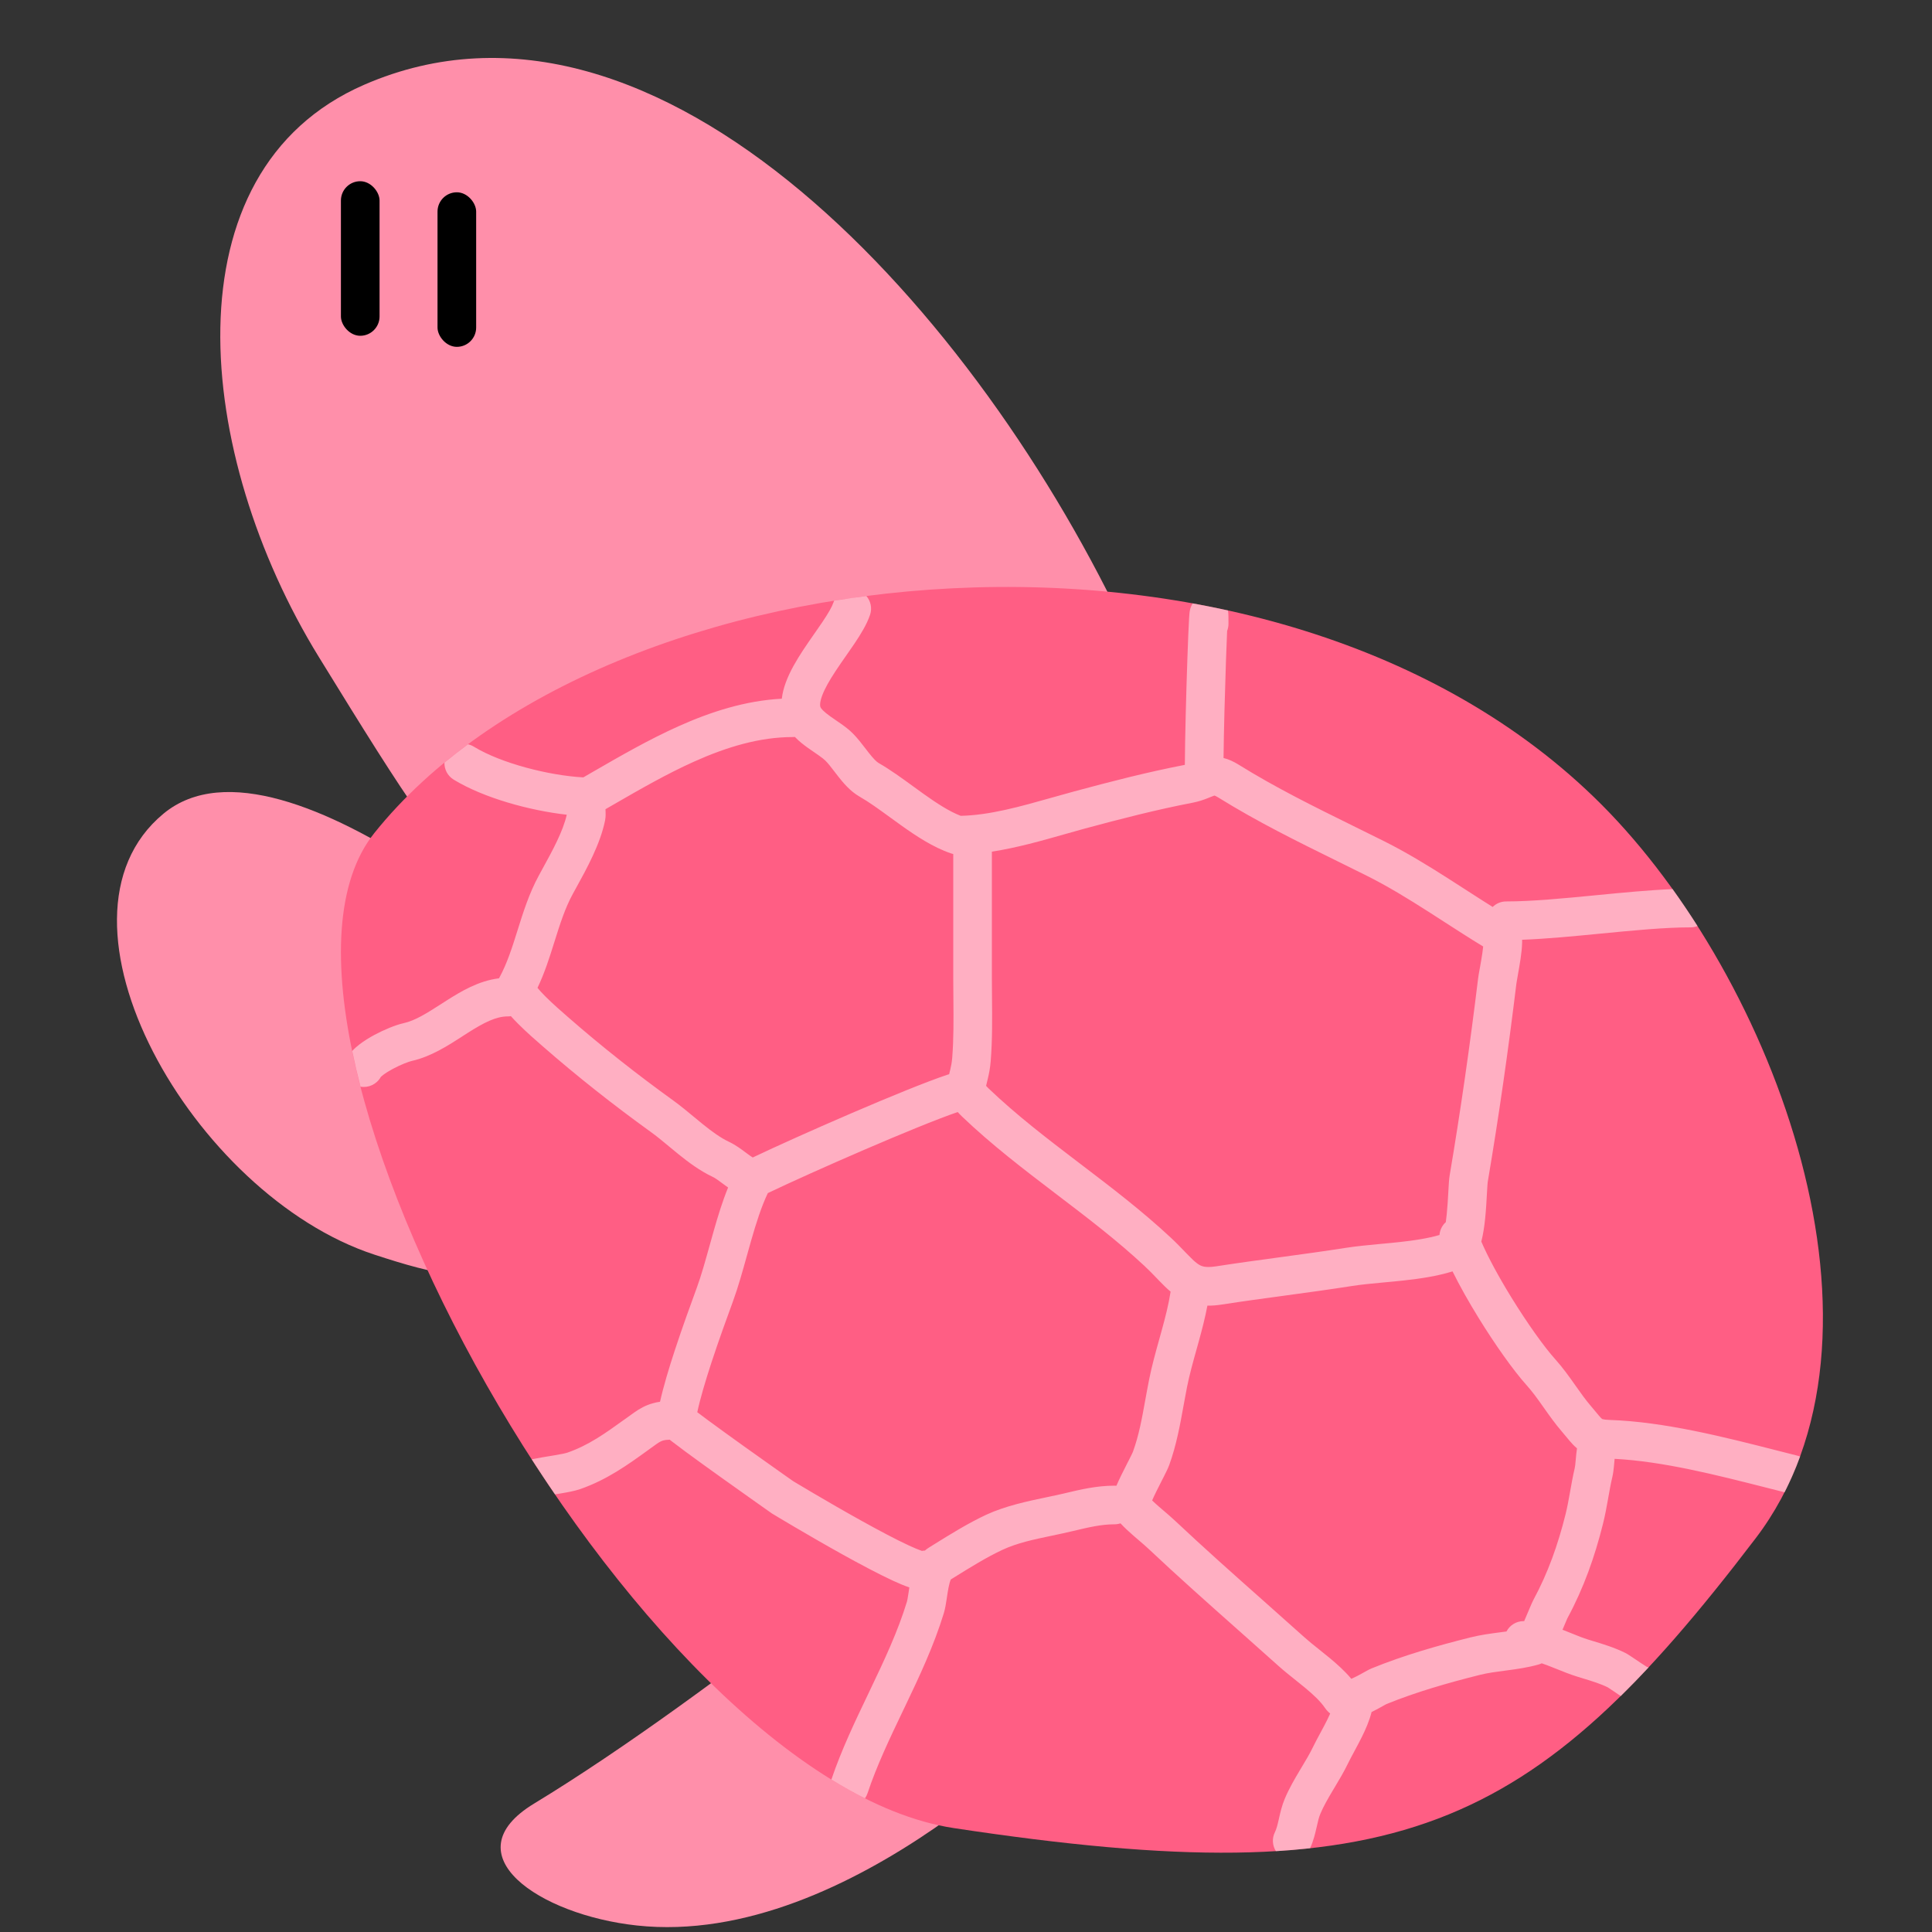 <svg width="100" height="100" viewBox="0 0 100 100" fill="none" xmlns="http://www.w3.org/2000/svg">
<rect x="0" y="0" width="100" height="100" fill="#333333" stroke="none"/>
<path d="M18.854 4.385C34.114 -2.248 50.678 16.207 58.44 32.935C62.298 41.25 45.338 47.749 34.992 46.93C24.186 46.075 25.799 49.112 16.5 34C10.079 23.566 8.551 8.864 18.854 4.385Z" fill="#FF8FAA"/>
<rect x="17.646" y="9.38" width="2" height="8" rx="1" fill="black"/>
<rect x="22.646" y="9.953" width="2" height="8" rx="1" fill="black"/>
<path d="M8.46 42.117C14.776 36.885 30.309 51.66 30.309 51.66C30.309 51.66 36.074 63.013 27.862 65.539C24.689 66.514 22.539 65.972 19.383 64.941C9.99 61.872 1.844 47.598 8.46 42.117Z" fill="#FF8FAA"/>
<path d="M27.642 93.354C37.084 87.623 49.7 77 49.7 77L55.411 88.678C55.411 88.678 44.123 100.878 32.953 99.662C27.906 99.112 23.302 95.988 27.642 93.354Z" fill="#FF8FAA"/>
<path d="M19.372 43.122C31.326 28.179 66.025 24.775 82.872 41.622C91.872 50.622 98.824 69.188 90.872 79.622C79.273 94.842 72.412 98.113 49.372 94.622C32.872 92.122 11.372 53.122 19.372 43.122Z" fill="#FF5E84"/>
<path opacity="0.5" fill-rule="evenodd" clip-rule="evenodd" d="M18.66 56.246C18.498 55.619 18.355 55.003 18.23 54.399C18.358 54.259 18.494 54.145 18.608 54.057C18.845 53.874 19.116 53.709 19.377 53.568C19.881 53.297 20.472 53.053 20.88 52.962C21.493 52.826 22.074 52.454 22.846 51.96L22.847 51.959C22.938 51.901 23.032 51.841 23.128 51.779C23.849 51.322 24.764 50.766 25.829 50.637C25.836 50.623 25.843 50.609 25.851 50.595C26.245 49.871 26.503 49.063 26.792 48.141L26.804 48.101C27.08 47.222 27.389 46.237 27.887 45.322C27.949 45.207 28.012 45.093 28.074 44.979C28.61 44.002 29.137 43.039 29.336 42.17C27.425 41.955 25.042 41.306 23.483 40.354C23.166 40.16 22.995 39.82 23.004 39.474C23.398 39.15 23.805 38.833 24.223 38.524C24.327 38.548 24.429 38.588 24.525 38.647C25.94 39.512 28.43 40.142 30.192 40.237C30.374 40.132 30.558 40.026 30.744 39.918L30.745 39.918L30.746 39.917C32.108 39.131 33.583 38.28 35.109 37.595C36.779 36.846 38.576 36.264 40.466 36.165C40.5 35.867 40.578 35.585 40.671 35.331C40.884 34.747 41.229 34.168 41.566 33.654C41.748 33.377 41.973 33.055 42.179 32.758L42.179 32.758L42.18 32.758L42.18 32.758C42.325 32.548 42.462 32.352 42.57 32.192C42.881 31.729 43.066 31.404 43.138 31.188C43.149 31.155 43.161 31.123 43.175 31.092C43.728 31.003 44.285 30.922 44.843 30.85C45.066 31.108 45.151 31.473 45.035 31.82C44.868 32.323 44.537 32.85 44.23 33.308C44.069 33.547 43.922 33.756 43.779 33.962L43.779 33.962L43.778 33.962L43.778 33.962L43.778 33.962C43.601 34.216 43.428 34.463 43.238 34.752C42.922 35.234 42.681 35.657 42.55 36.017C42.415 36.386 42.446 36.549 42.468 36.604C42.494 36.669 42.605 36.814 42.979 37.082C43.091 37.162 43.169 37.215 43.255 37.273L43.255 37.273L43.255 37.273L43.255 37.274L43.255 37.274C43.332 37.326 43.414 37.382 43.532 37.465C43.722 37.599 43.947 37.766 44.142 37.962C44.381 38.2 44.623 38.517 44.815 38.767C44.868 38.837 44.918 38.903 44.963 38.959C45.217 39.281 45.374 39.434 45.48 39.495C46.075 39.834 46.705 40.293 47.291 40.72C47.468 40.849 47.642 40.976 47.81 41.096C48.52 41.602 49.15 42.006 49.727 42.227C51.229 42.195 52.816 41.746 54.448 41.284C54.833 41.175 55.22 41.066 55.609 40.961C57.484 40.455 59.389 39.963 61.327 39.589C61.334 38.25 61.396 35.912 61.457 34.139C61.489 33.196 61.522 32.396 61.548 31.987C61.554 31.887 61.56 31.793 61.568 31.723L61.569 31.72C61.571 31.7 61.58 31.616 61.602 31.529C61.609 31.505 61.628 31.434 61.668 31.35C61.68 31.324 61.702 31.281 61.735 31.231C62.346 31.341 62.953 31.463 63.557 31.596C63.574 31.681 63.577 31.756 63.578 31.77L63.578 31.772C63.581 31.813 63.582 31.858 63.583 31.904C63.585 31.998 63.586 32.125 63.586 32.286C63.586 32.416 63.561 32.541 63.516 32.656C63.497 33.062 63.477 33.599 63.456 34.208C63.4 35.825 63.344 37.893 63.33 39.234C63.599 39.299 63.852 39.419 64.098 39.571C66.05 40.783 68.005 41.745 70.062 42.759C70.578 43.013 71.101 43.271 71.632 43.536C72.822 44.131 73.941 44.82 75.018 45.508C75.294 45.684 75.566 45.86 75.836 46.034L75.838 46.035L75.839 46.036L75.839 46.036C76.317 46.344 76.787 46.648 77.26 46.944C77.44 46.767 77.687 46.658 77.959 46.658C79.295 46.658 80.933 46.5 82.638 46.334L82.677 46.33C83.995 46.202 85.352 46.07 86.575 46.02C87.017 46.638 87.448 47.276 87.866 47.933C87.754 47.976 87.632 48 87.504 48C86.173 48 84.537 48.159 82.832 48.325L82.801 48.328C81.442 48.46 80.039 48.596 78.784 48.642C78.785 48.69 78.785 48.734 78.785 48.775C78.781 49.042 78.745 49.35 78.705 49.623C78.664 49.905 78.613 50.192 78.571 50.425L78.566 50.454C78.523 50.691 78.497 50.837 78.489 50.906C78.071 54.341 77.584 57.755 77.006 61.172L77.006 61.172L77.006 61.172L77.004 61.187C77.002 61.197 77.001 61.212 76.999 61.232C76.995 61.271 76.991 61.32 76.987 61.382C76.979 61.493 76.972 61.626 76.963 61.782L76.96 61.837C76.941 62.189 76.916 62.632 76.871 63.07C76.831 63.46 76.771 63.886 76.673 64.264C77.009 65.052 77.576 66.095 78.227 67.153C79.045 68.481 79.922 69.713 80.498 70.353C80.888 70.787 81.216 71.248 81.507 71.66L81.541 71.709C81.828 72.115 82.08 72.471 82.364 72.8C82.451 72.9 82.526 72.992 82.592 73.072L82.631 73.119C82.681 73.179 82.721 73.228 82.76 73.274C82.859 73.39 82.9 73.426 82.918 73.441L82.919 73.441C82.923 73.444 82.928 73.449 82.959 73.457C83.009 73.471 83.112 73.489 83.32 73.496C86.149 73.592 89.227 74.376 91.934 75.066C92.315 75.163 92.689 75.258 93.053 75.35C93.095 75.36 93.136 75.373 93.175 75.388C92.944 76.022 92.676 76.641 92.371 77.24C92.058 77.162 91.743 77.082 91.427 77.001C88.805 76.335 86.081 75.642 83.573 75.509C83.566 75.577 83.561 75.635 83.555 75.697C83.55 75.76 83.544 75.828 83.535 75.916C83.52 76.073 83.497 76.268 83.453 76.456C83.372 76.8 83.309 77.152 83.241 77.536L83.23 77.6C83.159 78 83.08 78.434 82.971 78.871C82.545 80.574 81.983 82.177 81.128 83.761C81.13 83.758 81.126 83.767 81.116 83.789L81.116 83.79L81.078 83.877C81.06 83.92 81.036 83.976 81.006 84.046L80.946 84.188L80.875 84.355C81.07 84.429 81.24 84.499 81.398 84.563L81.4 84.563L81.4 84.564L81.4 84.564L81.4 84.564C81.688 84.68 81.936 84.782 82.223 84.87L82.335 84.904L82.462 84.943L82.462 84.943L82.463 84.943C82.963 85.095 83.575 85.28 84.127 85.556C84.24 85.612 84.403 85.722 84.505 85.791L84.519 85.8C84.57 85.834 84.621 85.868 84.672 85.903L84.673 85.903C84.766 85.966 84.861 86.031 84.958 86.095C85.071 86.17 85.167 86.232 85.24 86.276C85.272 86.284 85.303 86.293 85.333 86.304C84.851 86.821 84.371 87.315 83.891 87.787C83.878 87.778 83.865 87.77 83.853 87.762C83.75 87.693 83.64 87.619 83.542 87.553L83.405 87.46C83.33 87.41 83.282 87.379 83.254 87.361L83.254 87.361L83.254 87.361L83.254 87.361C83.222 87.34 83.218 87.338 83.233 87.345C82.846 87.151 82.419 87.021 81.91 86.866C81.82 86.839 81.728 86.811 81.632 86.781C81.277 86.671 80.874 86.509 80.525 86.368L80.525 86.368C80.356 86.3 80.2 86.237 80.068 86.188C79.975 86.153 79.886 86.121 79.8 86.093C79.753 86.116 79.699 86.137 79.638 86.154C79.075 86.315 78.501 86.393 78 86.459L77.925 86.469C77.432 86.534 77.008 86.589 76.604 86.69C74.946 87.105 73.306 87.575 71.768 88.2L71.764 88.202L71.738 88.216L71.702 88.234C71.684 88.244 71.666 88.254 71.647 88.265C71.626 88.277 71.604 88.289 71.58 88.302L71.579 88.303L71.478 88.359C71.345 88.433 71.177 88.525 70.994 88.613C70.876 89.077 70.682 89.516 70.497 89.889C70.368 90.151 70.231 90.406 70.107 90.635L70.107 90.635L70.102 90.645C69.973 90.884 69.863 91.089 69.772 91.276C69.556 91.722 69.302 92.146 69.074 92.526L68.987 92.671C68.729 93.104 68.508 93.488 68.341 93.883C68.264 94.066 68.217 94.272 68.144 94.594L68.144 94.594L68.138 94.619C68.074 94.901 67.985 95.29 67.808 95.666C67.234 95.729 66.645 95.779 66.041 95.816C65.859 95.529 65.827 95.157 65.99 94.831C66.064 94.683 66.116 94.493 66.188 94.176L66.204 94.104C66.265 93.831 66.349 93.458 66.499 93.104C66.725 92.568 67.011 92.079 67.27 91.645L67.358 91.498C67.592 91.109 67.798 90.764 67.972 90.404C68.084 90.173 68.215 89.931 68.337 89.704L68.342 89.696C68.469 89.459 68.592 89.232 68.704 89.005C68.758 88.895 68.807 88.79 68.85 88.691C68.751 88.614 68.658 88.516 68.575 88.394C68.352 88.07 68.005 87.737 67.557 87.365C67.415 87.247 67.251 87.116 67.079 86.978C66.773 86.734 66.445 86.472 66.184 86.237C65.501 85.624 64.812 85.012 64.121 84.398L64.12 84.398L64.12 84.398C62.556 83.009 60.98 81.611 59.448 80.168C59.303 80.032 59.151 79.901 58.975 79.751L58.975 79.751L58.975 79.751L58.975 79.751C58.879 79.669 58.776 79.581 58.664 79.483C58.451 79.297 58.214 79.083 57.997 78.848C57.898 78.881 57.793 78.898 57.684 78.898C57.005 78.898 56.359 79.05 55.546 79.244C55.155 79.338 54.78 79.416 54.42 79.492L54.42 79.492C53.49 79.687 52.657 79.862 51.889 80.218C51.08 80.593 50.209 81.134 49.363 81.66L49.215 81.752L49.209 81.764C49.172 81.85 49.133 81.986 49.094 82.183C49.063 82.343 49.039 82.504 49.012 82.68L49.012 82.68L49.012 82.68L48.993 82.806C48.963 83.005 48.922 83.267 48.855 83.489C48.339 85.18 47.584 86.781 46.855 88.305L46.755 88.513C46.052 89.983 45.383 91.38 44.903 92.82C44.871 92.915 44.826 93.003 44.771 93.082C44.193 92.791 43.613 92.466 43.032 92.109C43.551 90.576 44.257 89.1 44.935 87.684L45.05 87.442C45.785 85.906 46.476 84.433 46.942 82.905C46.96 82.846 46.982 82.729 47.016 82.506L47.032 82.401L47.032 82.401L47.032 82.401L47.032 82.4C47.043 82.327 47.054 82.248 47.068 82.165C46.807 82.077 46.51 81.951 46.207 81.811C45.466 81.468 44.524 80.966 43.612 80.46C42.695 79.95 41.789 79.424 41.113 79.027C40.775 78.828 40.494 78.66 40.297 78.543C40.27 78.526 40.244 78.511 40.22 78.496C40.157 78.459 40.107 78.428 40.068 78.405L40.008 78.369L39.992 78.359L39.988 78.357L39.987 78.356L39.986 78.356C39.986 78.356 39.986 78.356 40.504 77.5L39.929 78.319L39.929 78.318L39.928 78.318L39.925 78.316L39.914 78.308L39.872 78.278L39.711 78.165C39.571 78.067 39.372 77.926 39.132 77.756C38.651 77.416 38.005 76.958 37.344 76.485C36.683 76.013 36.005 75.524 35.462 75.123C35.191 74.923 34.95 74.742 34.76 74.594C34.727 74.569 34.694 74.544 34.662 74.518C34.494 74.522 34.398 74.538 34.327 74.559C34.249 74.582 34.147 74.625 33.978 74.745C33.83 74.85 33.682 74.958 33.532 75.066L33.532 75.066L33.529 75.068L33.529 75.068L33.529 75.069C32.509 75.806 31.427 76.588 30.036 77.074C29.739 77.177 29.354 77.244 29.034 77.298C28.956 77.311 28.879 77.323 28.802 77.336L28.801 77.336L28.801 77.336C28.776 77.34 28.751 77.344 28.726 77.348C28.317 76.751 27.915 76.146 27.522 75.535C27.541 75.531 27.56 75.527 27.579 75.523C27.893 75.458 28.219 75.405 28.5 75.359L28.501 75.359C28.572 75.347 28.64 75.336 28.705 75.325C29.062 75.266 29.271 75.222 29.377 75.185C30.473 74.803 31.306 74.203 32.341 73.458L32.342 73.458C32.496 73.347 32.654 73.233 32.819 73.116C33.118 72.903 33.421 72.74 33.767 72.639C33.901 72.6 34.033 72.573 34.163 72.554C34.343 71.748 34.63 70.799 34.924 69.903C35.323 68.685 35.764 67.481 36.047 66.706L36.047 66.706L36.047 66.706L36.065 66.657C36.297 66.022 36.498 65.299 36.717 64.514C36.792 64.242 36.87 63.964 36.951 63.679C37.16 62.947 37.395 62.179 37.686 61.465C37.607 61.411 37.536 61.358 37.473 61.311L37.4 61.257C37.164 61.082 37.029 60.981 36.881 60.911C36.22 60.598 35.63 60.155 35.117 59.741C34.935 59.594 34.767 59.455 34.607 59.322L34.607 59.321C34.284 59.053 33.992 58.811 33.681 58.587C31.763 57.203 29.875 55.716 28.09 54.155C28.071 54.138 28.045 54.115 28.013 54.088L28.011 54.086L28.011 54.086C27.784 53.89 27.272 53.446 26.817 52.99C26.693 52.866 26.565 52.733 26.443 52.596C26.39 52.605 26.337 52.609 26.282 52.609C25.673 52.609 25.055 52.925 24.201 53.467C24.113 53.523 24.021 53.583 23.926 53.644L23.926 53.645C23.206 54.11 22.301 54.695 21.314 54.914C21.155 54.95 20.745 55.103 20.326 55.329C20.125 55.437 19.953 55.546 19.829 55.641C19.753 55.699 19.719 55.735 19.708 55.746L19.707 55.747C19.496 56.126 19.071 56.318 18.66 56.246ZM40.504 77.5L39.929 78.319L39.957 78.338L39.986 78.356L40.504 77.5ZM47.872 80.258C47.936 80.201 48.007 80.148 48.085 80.1L48.321 79.953L48.321 79.953L48.321 79.953C49.145 79.44 50.12 78.833 51.048 78.403C52.042 77.942 53.21 77.698 54.204 77.49C54.517 77.425 54.814 77.363 55.082 77.299L55.151 77.282C55.906 77.102 56.759 76.898 57.684 76.898C57.718 76.898 57.752 76.9 57.785 76.903C57.862 76.722 57.95 76.535 58.034 76.362C58.138 76.148 58.251 75.928 58.349 75.735L58.349 75.735L58.433 75.571C58.492 75.455 58.542 75.356 58.581 75.274C58.6 75.234 58.615 75.202 58.626 75.176L58.636 75.154L58.641 75.143L58.642 75.139L58.642 75.139C58.95 74.292 59.106 73.429 59.277 72.476C59.34 72.132 59.404 71.776 59.478 71.406C59.621 70.689 59.821 69.971 60.01 69.295L60.01 69.295C60.05 69.151 60.09 69.008 60.128 68.868C60.322 68.167 60.49 67.505 60.59 66.856C60.375 66.676 60.18 66.478 60.003 66.295C59.961 66.252 59.92 66.21 59.88 66.167C59.681 65.96 59.482 65.753 59.241 65.528C57.828 64.21 56.287 63.036 54.7 61.828L54.7 61.828L54.7 61.827L54.7 61.827L54.7 61.827L54.7 61.827L54.585 61.74C52.971 60.511 51.313 59.242 49.794 57.791C49.717 57.717 49.642 57.639 49.571 57.559C47.447 58.286 42.035 60.659 39.743 61.754C39.413 62.444 39.141 63.295 38.874 64.229C38.804 64.475 38.733 64.728 38.662 64.985L38.662 64.985L38.662 64.985C38.438 65.792 38.205 66.627 37.943 67.344L37.928 67.386C37.644 68.162 37.213 69.34 36.824 70.526C36.51 71.485 36.24 72.399 36.091 73.096C36.247 73.214 36.436 73.356 36.65 73.514C37.181 73.906 37.85 74.388 38.507 74.859C39.164 75.329 39.807 75.784 40.286 76.123C40.526 76.292 40.724 76.432 40.862 76.53L41.023 76.642L41.051 76.662L41.1 76.692C41.151 76.723 41.227 76.768 41.324 76.826C41.517 76.942 41.794 77.107 42.128 77.303C42.795 77.696 43.686 78.213 44.584 78.711C45.486 79.213 46.375 79.685 47.046 79.995C47.342 80.132 47.566 80.223 47.717 80.274C47.768 80.265 47.82 80.259 47.872 80.258ZM49.127 55.602C49.139 55.55 49.151 55.501 49.162 55.457L49.162 55.457C49.171 55.422 49.179 55.389 49.186 55.362C49.228 55.184 49.267 54.995 49.286 54.758C49.365 53.761 49.356 52.769 49.347 51.728C49.344 51.381 49.34 51.029 49.34 50.669V50.655V50.64V50.626V50.611V50.597V50.582V50.568V50.553V50.539V50.524V50.51V50.495V50.48V50.466V50.451V50.437V50.422V50.408V50.393V50.379V50.364V50.35V50.335V50.321V50.306V50.291V50.277V50.263V50.248V50.233V50.219V50.204V50.19V50.175V50.161V50.146V50.132V50.117V50.103V50.088V50.074V50.059V50.044V50.03V50.015V50.001V49.986V49.972V49.957V49.943V49.928V49.914V49.899V49.885V49.87V49.856V49.841V49.827V49.812V49.797V49.783V49.768V49.754V49.739V49.725V49.71V49.696V49.681V49.667V49.652V49.638V49.623V49.608V49.594V49.58V49.565V49.55V49.536V49.521V49.507V49.492V49.478V49.463V49.449V49.434V49.42V49.405V49.391V49.376V49.361V49.347V49.332V49.318V49.303V49.289V49.274V49.26V49.245V49.231V49.216V49.202V49.187V49.173V49.158V49.144V49.129V49.114V49.1V49.085V49.071V49.056V49.042V49.027V49.013V48.998V48.984V48.969V48.955V48.94V48.925V48.911V48.897V48.882V48.867V48.853V48.838V48.824V48.809V48.795V48.78V48.766V48.751V48.737V48.722V48.708V48.693V48.678V48.664V48.649V48.635V48.62V48.606V48.591V48.577V48.562V48.548V48.533V48.519V48.504V48.49V48.475V48.461V48.446V48.431V48.417V48.402V48.388V48.373V48.359V48.344V48.33V48.315V48.301V48.286V48.272V48.257V48.242V48.228V48.214V48.199V48.184V48.17V48.155V48.141V48.126V48.112V48.097V48.083V48.068V48.054V48.039V48.025V48.01V47.995V47.981V47.966V47.952V47.937V47.923V47.908V47.894V47.879V47.865V47.85V47.836V47.821V47.807V47.792V47.778V47.763V47.748V47.734V47.719V47.705V47.69V47.676V47.661V47.647V47.632V47.618V47.603V47.589V47.574V47.559V47.545V47.531V47.516V47.501V47.487V47.472V47.458V47.443V47.429V47.414V47.4V47.385V47.371V47.356V47.342V47.327V47.312V47.298V47.283V47.269V47.254V47.24V47.225V47.211V47.196V47.182V47.167V47.153V47.138V47.124V47.109V47.094V47.08V47.065V47.051V47.036V47.022V47.007V46.993V46.978V46.964V46.949V46.935V46.92V46.906V46.891V46.877V46.862V46.847V46.833V46.818V46.804V46.789V46.775V46.76V46.746V46.731V46.717V46.702V46.688V46.673V46.659V46.644V46.63V46.615V46.6V46.586V46.571V46.557V46.542V46.528V46.513V46.499V46.484V46.47V46.455V46.441V46.426V46.411V46.397V46.382V46.368V46.353V46.339V46.324V46.31V46.295V46.281V46.266V46.252V46.237V46.223V46.208V46.194V46.179V46.164V46.15V46.135V46.121V46.106V46.092V46.077V46.063V46.048V46.034V46.019V46.005V45.99V45.976V45.961V45.947V45.932V45.917V45.903V45.888V45.874V45.859V45.845V45.83V45.816V45.801V45.787V45.772V45.758V45.743V45.728V45.714V45.699V45.685V45.67V45.656V45.641V45.627V45.612V45.598V45.583V45.569V45.554V45.54V45.525V45.511V45.496V45.481V45.467V45.452V45.438V45.423V45.409V45.394V45.38V45.365V45.351V45.336V45.322V45.307V45.293V45.278V45.264V45.249V45.234V45.22V45.205V45.191V45.176V45.162V45.147V45.133V45.118V45.104V45.089V45.075V45.06V45.045V45.031V45.016V45.002V44.987V44.973V44.958V44.944V44.929V44.915V44.9V44.886V44.871V44.857V44.842V44.828V44.813V44.798V44.784V44.769V44.755V44.74V44.726V44.711V44.697V44.682V44.668V44.653V44.639V44.624V44.61V44.595V44.581V44.566V44.551V44.537V44.522V44.508V44.493V44.479V44.464V44.45V44.435V44.421V44.406V44.392V44.377V44.362V44.348V44.333V44.319V44.304V44.29V44.275V44.261V44.246V44.232V44.217V44.205C49.298 44.196 49.257 44.184 49.217 44.169C48.297 43.857 47.414 43.269 46.649 42.724C46.438 42.574 46.236 42.427 46.042 42.285L46.041 42.285L46.04 42.284L46.04 42.284C45.478 41.875 44.977 41.511 44.488 41.231C44.008 40.957 43.641 40.513 43.392 40.197C43.303 40.084 43.226 39.983 43.156 39.892L43.156 39.892C42.989 39.675 42.865 39.513 42.728 39.376C42.658 39.306 42.548 39.218 42.378 39.099C42.333 39.067 42.259 39.016 42.176 38.959C42.052 38.873 41.908 38.775 41.813 38.707C41.62 38.569 41.373 38.383 41.143 38.144C41.107 38.148 41.07 38.15 41.033 38.15C39.326 38.15 37.629 38.657 35.928 39.42C34.504 40.059 33.133 40.85 31.77 41.636L31.77 41.636C31.626 41.719 31.483 41.801 31.34 41.884L31.34 41.888L31.34 41.888L31.34 41.888C31.341 41.921 31.343 41.958 31.344 42C31.346 42.052 31.348 42.117 31.347 42.182C31.346 42.238 31.343 42.343 31.32 42.458C31.076 43.68 30.363 44.972 29.831 45.937C29.765 46.056 29.703 46.169 29.644 46.278C29.247 47.007 28.989 47.818 28.7 48.74L28.687 48.78C28.454 49.525 28.197 50.345 27.821 51.132C27.924 51.258 28.064 51.41 28.232 51.578C28.629 51.975 29.076 52.362 29.311 52.566L29.311 52.566C29.349 52.599 29.382 52.627 29.407 52.65C31.14 54.166 32.979 55.614 34.852 56.965C35.218 57.229 35.598 57.544 35.949 57.836L35.949 57.836C36.097 57.958 36.239 58.076 36.373 58.185C36.861 58.578 37.3 58.896 37.737 59.103C38.078 59.265 38.381 59.492 38.59 59.649L38.59 59.649C38.617 59.669 38.642 59.688 38.665 59.705C38.788 59.797 38.883 59.863 38.962 59.911C41.373 58.764 46.904 56.339 49.042 55.626C49.07 55.617 49.099 55.609 49.127 55.602ZM78.861 83.909L78.891 83.909L78.895 83.899C78.966 83.734 79.037 83.567 79.101 83.415L79.101 83.415L79.164 83.266L79.172 83.248L79.172 83.248L79.172 83.247L79.172 83.247C79.236 83.096 79.317 82.906 79.368 82.811C80.126 81.408 80.635 79.97 81.031 78.386C81.121 78.024 81.189 77.653 81.261 77.25L81.274 77.173C81.34 76.801 81.412 76.398 81.506 75.998C81.529 75.899 81.538 75.794 81.553 75.629C81.561 75.528 81.572 75.405 81.589 75.248C81.597 75.169 81.608 75.073 81.625 74.966C81.467 74.834 81.339 74.691 81.236 74.569C81.164 74.485 81.115 74.425 81.068 74.367L81.067 74.366L81.067 74.366C81.007 74.293 80.949 74.222 80.85 74.107C80.5 73.702 80.197 73.272 79.924 72.886L79.924 72.886L79.924 72.886L79.924 72.886L79.924 72.886L79.924 72.886L79.873 72.814C79.578 72.395 79.312 72.026 79.01 71.69C78.317 70.918 77.366 69.568 76.524 68.202C76.038 67.412 75.562 66.576 75.183 65.807C74.373 66.058 73.498 66.185 72.683 66.274C72.301 66.316 71.941 66.35 71.597 66.381L71.597 66.381C71.008 66.436 70.467 66.486 69.951 66.567C68.823 66.744 67.695 66.897 66.579 67.049L66.521 67.057C65.42 67.206 64.332 67.354 63.247 67.522C62.986 67.563 62.736 67.584 62.495 67.58C62.376 68.208 62.217 68.818 62.057 69.399C62.014 69.554 61.972 69.706 61.93 69.857L61.929 69.858C61.742 70.531 61.566 71.161 61.439 71.798C61.382 72.083 61.328 72.385 61.271 72.697L61.271 72.697C61.092 73.695 60.893 74.8 60.522 75.822C60.455 76.006 60.324 76.265 60.216 76.478L60.124 76.657C60.027 76.847 59.927 77.043 59.832 77.238C59.754 77.398 59.687 77.541 59.635 77.663C59.736 77.761 59.851 77.865 59.979 77.977C60.054 78.042 60.137 78.113 60.224 78.188L60.225 78.188L60.225 78.188L60.225 78.188C60.423 78.358 60.64 78.543 60.819 78.712C62.329 80.134 63.868 81.5 65.422 82.879C66.119 83.498 66.819 84.119 67.52 84.749C67.75 84.956 67.984 85.142 68.247 85.351L68.247 85.351L68.247 85.351C68.427 85.495 68.621 85.649 68.836 85.827C69.203 86.133 69.603 86.488 69.943 86.895C69.961 86.888 69.98 86.879 70 86.871C70.165 86.797 70.339 86.704 70.508 86.61L70.591 86.564C70.645 86.534 70.699 86.503 70.745 86.479C70.805 86.445 70.906 86.391 71.003 86.352C72.672 85.672 74.421 85.175 76.119 84.75C76.639 84.62 77.17 84.551 77.635 84.49L77.739 84.476C77.787 84.47 77.834 84.464 77.881 84.457C77.912 84.453 77.944 84.449 77.975 84.445C78.142 84.126 78.476 83.909 78.861 83.909ZM74.507 63.923C74.527 63.668 74.644 63.429 74.834 63.258C74.851 63.137 74.867 63.005 74.881 62.866C74.921 62.481 74.944 62.081 74.963 61.727L74.968 61.639C74.984 61.349 75.001 61.03 75.034 60.838C75.606 57.455 76.089 54.072 76.504 50.664C76.519 50.535 76.555 50.334 76.59 50.141L76.59 50.141L76.59 50.14L76.59 50.14L76.603 50.072C76.645 49.838 76.69 49.58 76.726 49.335C76.745 49.206 76.759 49.09 76.769 48.991C76.078 48.571 75.397 48.131 74.729 47.7L74.729 47.7L74.729 47.7L74.729 47.7L74.729 47.7L74.729 47.7L74.729 47.7L74.729 47.7L74.729 47.7L74.729 47.7L74.728 47.7L74.728 47.7L74.728 47.7L74.726 47.698C74.462 47.528 74.2 47.359 73.941 47.193C72.877 46.513 71.83 45.871 70.738 45.325C70.231 45.071 69.724 44.822 69.217 44.572C67.151 43.555 65.087 42.539 63.044 41.27C62.943 41.208 62.886 41.186 62.864 41.179L62.849 41.183C62.796 41.198 62.756 41.215 62.676 41.247C62.629 41.266 62.57 41.291 62.487 41.323C62.294 41.399 62.045 41.487 61.733 41.548C59.862 41.907 58.006 42.386 56.13 42.892C55.802 42.98 55.457 43.079 55.099 43.181C53.935 43.512 52.639 43.881 51.34 44.081V44.086V44.101V44.115V44.13V44.145V44.159V44.174V44.188V44.203V44.217V44.232V44.246V44.261V44.275V44.29V44.304V44.319V44.333V44.348V44.362V44.377V44.392V44.406V44.421V44.435V44.45V44.464V44.479V44.493V44.508V44.522V44.537V44.551V44.566V44.581V44.595V44.61V44.624V44.639V44.653V44.668V44.682V44.697V44.711V44.726V44.74V44.755V44.769V44.784V44.798V44.813V44.828V44.842V44.857V44.871V44.886V44.9V44.915V44.929V44.944V44.958V44.973V44.987V45.002V45.016V45.031V45.045V45.06V45.075V45.089V45.104V45.118V45.133V45.147V45.162V45.176V45.191V45.205V45.22V45.234V45.249V45.264V45.278V45.293V45.307V45.322V45.336V45.351V45.365V45.38V45.394V45.409V45.423V45.438V45.452V45.467V45.481V45.496V45.511V45.525V45.54V45.554V45.569V45.583V45.598V45.612V45.627V45.641V45.656V45.67V45.685V45.699V45.714V45.728V45.743V45.758V45.772V45.787V45.801V45.816V45.83V45.845V45.859V45.874V45.888V45.903V45.917V45.932V45.947V45.961V45.976V45.99V46.005V46.019V46.034V46.048V46.063V46.077V46.092V46.106V46.121V46.135V46.15V46.164V46.179V46.194V46.208V46.223V46.237V46.252V46.266V46.281V46.295V46.31V46.324V46.339V46.353V46.368V46.382V46.397V46.411V46.426V46.441V46.455V46.47V46.484V46.499V46.513V46.528V46.542V46.557V46.571V46.586V46.6V46.615V46.63V46.644V46.659V46.673V46.688V46.702V46.717V46.731V46.746V46.76V46.775V46.789V46.804V46.818V46.833V46.847V46.862V46.877V46.891V46.906V46.92V46.935V46.949V46.964V46.978V46.993V47.007V47.022V47.036V47.051V47.065V47.08V47.094V47.109V47.124V47.138V47.153V47.167V47.182V47.196V47.211V47.225V47.24V47.254V47.269V47.283V47.298V47.312V47.327V47.342V47.356V47.371V47.385V47.4V47.414V47.429V47.443V47.458V47.472V47.487V47.501V47.516V47.531V47.545V47.559V47.574V47.589V47.603V47.618V47.632V47.647V47.661V47.676V47.69V47.705V47.719V47.734V47.748V47.763V47.778V47.792V47.807V47.821V47.836V47.85V47.865V47.879V47.894V47.908V47.923V47.937V47.952V47.966V47.981V47.995V48.01V48.025V48.039V48.054V48.068V48.083V48.097V48.112V48.126V48.141V48.155V48.17V48.184V48.199V48.214V48.228V48.242V48.257V48.272V48.286V48.301V48.315V48.33V48.344V48.359V48.373V48.388V48.402V48.417V48.431V48.446V48.461V48.475V48.49V48.504V48.519V48.533V48.548V48.562V48.577V48.591V48.606V48.62V48.635V48.649V48.664V48.678V48.693V48.708V48.722V48.737V48.751V48.766V48.78V48.795V48.809V48.824V48.838V48.853V48.867V48.882V48.897V48.911V48.925V48.94V48.955V48.969V48.984V48.998V49.013V49.027V49.042V49.056V49.071V49.085V49.1V49.114V49.129V49.144V49.158V49.173V49.187V49.202V49.216V49.231V49.245V49.26V49.274V49.289V49.303V49.318V49.332V49.347V49.361V49.376V49.391V49.405V49.42V49.434V49.449V49.463V49.478V49.492V49.507V49.521V49.536V49.55V49.565V49.58V49.594V49.608V49.623V49.638V49.652V49.667V49.681V49.696V49.71V49.725V49.739V49.754V49.768V49.783V49.797V49.812V49.827V49.841V49.856V49.87V49.885V49.899V49.914V49.928V49.943V49.957V49.972V49.986V50.001V50.015V50.03V50.044V50.059V50.074V50.088V50.103V50.117V50.132V50.146V50.161V50.175V50.19V50.204V50.219V50.233V50.248V50.263V50.277V50.291V50.306V50.321V50.335V50.35V50.364V50.379V50.393V50.408V50.422V50.437V50.451V50.466V50.48V50.495V50.51V50.524V50.539V50.553V50.568V50.582V50.597V50.611V50.626V50.64V50.655V50.669C51.34 50.987 51.343 51.313 51.346 51.644C51.356 52.705 51.367 53.823 51.279 54.918C51.249 55.294 51.187 55.593 51.131 55.826C51.109 55.918 51.092 55.986 51.079 56.04L51.079 56.04C51.06 56.116 51.049 56.162 51.041 56.202C51.065 56.231 51.107 56.278 51.176 56.344C52.602 57.707 54.173 58.912 55.797 60.149L55.943 60.26L55.943 60.26C57.507 61.451 59.118 62.678 60.605 64.066C60.889 64.331 61.131 64.582 61.33 64.79L61.33 64.79L61.33 64.79C61.352 64.813 61.374 64.835 61.395 64.857C61.41 64.873 61.425 64.889 61.441 64.904C61.672 65.144 61.825 65.292 61.966 65.396C62.09 65.487 62.19 65.532 62.303 65.557C62.425 65.583 62.618 65.596 62.94 65.546C64.043 65.374 65.149 65.225 66.243 65.076L66.31 65.067C67.429 64.915 68.537 64.764 69.64 64.591C70.213 64.501 70.872 64.44 71.509 64.38H71.509C71.838 64.35 72.162 64.32 72.465 64.286C73.224 64.203 73.915 64.096 74.507 63.923ZM63.556 31.94C63.558 31.926 63.558 31.929 63.556 31.942L63.556 31.94ZM61.582 31.892C61.58 31.875 61.581 31.871 61.582 31.888L61.582 31.892ZM49.234 81.715C49.234 81.715 49.233 81.717 49.231 81.719C49.233 81.716 49.234 81.715 49.234 81.715Z" fill="white"/>
</svg>
